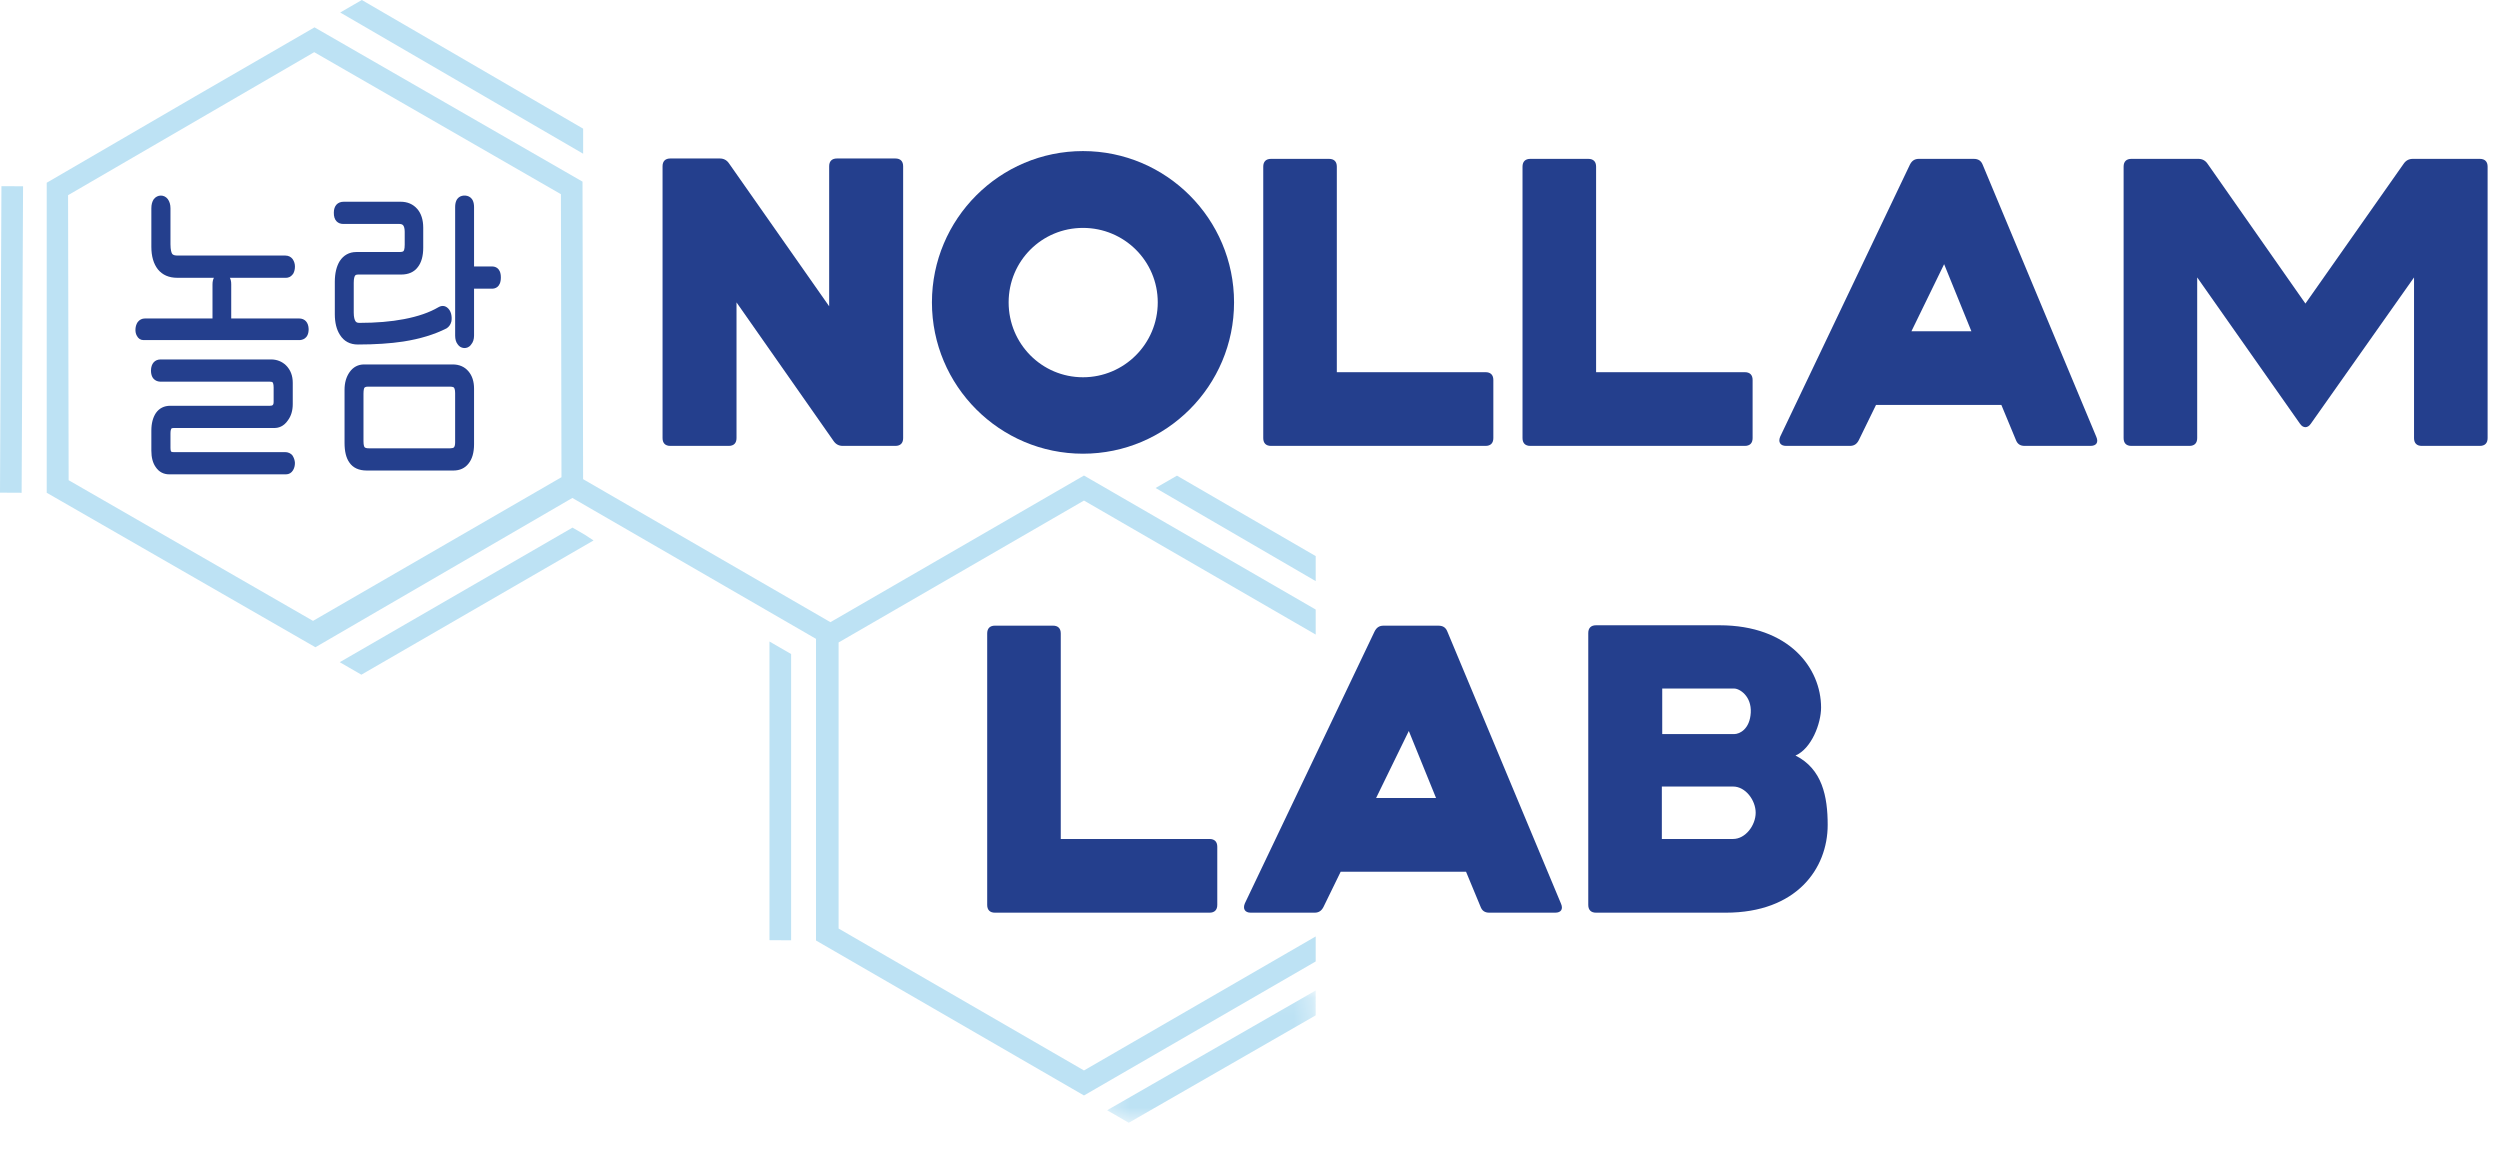 <?xml version="1.0" encoding="UTF-8"?>
<svg width="137px" height="63px" viewBox="0 0 137 63" version="1.1" xmlns="http://www.w3.org/2000/svg" xmlns:xlink="http://www.w3.org/1999/xlink">
    <!-- Generator: Sketch 43.1 (39012) - http://www.bohemiancoding.com/sketch -->
    <title>лого</title>
    <desc>Created with Sketch.</desc>
    <defs>
        <polygon id="path-1" points="0.267 7.334 11.698 7.334 11.698 0.083 0.267 0.083"></polygon>
    </defs>
    <g id="Symbols" stroke="none" stroke-width="1" fill="none" fill-rule="evenodd">
        <g id="лого">
            <g>
                <polygon id="Fill-1" fill="#BDE2F4" points="42.167 51.521 43.353 51.528 43.353 35.841 42.167 35.155"></polygon>
                <polygon id="Fill-2" fill="#BDE2F4" points="0 26.998 1.185 27.004 1.264 10.208 0.079 10.202"></polygon>
                <polygon id="Fill-3" fill="#BDE2F4" points="19.828 6.11161116e-05 18.644 0.685 31.956 8.424 31.956 7.051"></polygon>
                <g id="Group-41" transform="translate(2.44, 1.329)">
                    <path d="M13.188,23.447 L7.074,23.447 C6.974,23.447 6.943,23.422 6.938,23.416 C6.937,23.415 6.902,23.374 6.902,23.21 L6.902,22.427 C6.902,22.272 6.928,22.195 6.944,22.167 C6.967,22.133 7.034,22.125 7.085,22.125 L12.601,22.125 C12.807,22.125 13.103,22.052 13.336,21.707 C13.513,21.471 13.603,21.17 13.603,20.815 L13.603,19.646 C13.603,19.261 13.482,18.943 13.241,18.701 L13.239,18.697 C13.013,18.479 12.732,18.368 12.405,18.368 L6.368,18.368 C6.042,18.368 5.842,18.591 5.833,18.969 C5.833,19.542 6.233,19.586 6.356,19.586 L12.329,19.586 C12.417,19.586 12.482,19.602 12.498,19.62 C12.519,19.649 12.555,19.723 12.555,19.903 L12.555,20.703 C12.555,20.747 12.55,20.828 12.505,20.868 C12.48,20.894 12.425,20.908 12.35,20.908 L6.89,20.908 C6.555,20.908 6.292,21.039 6.105,21.301 C5.939,21.549 5.854,21.873 5.854,22.266 L5.854,23.371 C5.854,23.744 5.936,24.049 6.095,24.271 C6.268,24.529 6.524,24.665 6.835,24.665 L13.232,24.665 C13.397,24.665 13.534,24.584 13.619,24.439 C13.688,24.323 13.723,24.192 13.722,24.034 C13.713,23.895 13.674,23.769 13.587,23.629 C13.485,23.51 13.347,23.447 13.188,23.447" id="Fill-4" fill="#243F8D"></path>
                    <path d="M13.95,16.123 L10.231,16.123 L10.231,14.244 C10.231,14.093 10.202,13.979 10.157,13.894 L13.242,13.894 C13.349,13.894 13.503,13.856 13.637,13.655 C13.694,13.542 13.723,13.415 13.723,13.277 C13.723,13.131 13.683,12.997 13.594,12.865 C13.498,12.742 13.362,12.676 13.199,12.676 L7.27,12.676 C7.06,12.676 7.006,12.596 6.992,12.576 C6.958,12.522 6.902,12.382 6.902,12.053 L6.902,10.086 C6.902,9.882 6.852,9.712 6.751,9.577 C6.554,9.323 6.188,9.326 5.986,9.587 C5.898,9.717 5.854,9.884 5.854,10.086 L5.854,12.197 C5.854,12.713 5.974,13.129 6.212,13.431 L6.214,13.434 C6.463,13.739 6.819,13.894 7.27,13.894 L9.282,13.894 C9.235,13.982 9.205,14.101 9.205,14.26 L9.205,16.123 L5.508,16.123 C5.345,16.123 5.208,16.188 5.105,16.322 C5.034,16.428 4.993,16.552 4.984,16.695 C4.974,16.841 5.001,16.971 5.059,17.071 C5.136,17.224 5.265,17.308 5.421,17.308 L13.961,17.308 C14.081,17.308 14.474,17.265 14.474,16.707 L14.474,16.702 C14.463,16.339 14.268,16.123 13.95,16.123" id="Fill-6" fill="#243F8D"></path>
                    <path d="M23.015,17.744 C23.123,17.744 23.276,17.706 23.382,17.545 C23.486,17.423 23.538,17.26 23.538,17.062 L23.538,14.491 L24.526,14.491 C24.671,14.491 25.007,14.431 25.007,13.874 C25.007,13.332 24.671,13.273 24.526,13.273 L23.538,13.273 L23.538,10.019 C23.538,9.449 23.172,9.388 23.015,9.388 C22.86,9.388 22.502,9.449 22.502,10.02 L22.502,17.064 C22.502,17.257 22.548,17.417 22.633,17.528 C22.754,17.706 22.907,17.744 23.015,17.744" id="Fill-8" fill="#243F8D"></path>
                    <path d="M16.378,10.944 L19.457,10.944 C19.573,10.944 19.627,10.989 19.652,11.017 C19.708,11.086 19.738,11.21 19.738,11.375 L19.738,12.084 C19.738,12.356 19.686,12.413 19.67,12.431 C19.651,12.456 19.585,12.482 19.457,12.482 L17.085,12.482 C16.702,12.482 16.389,12.653 16.177,12.979 C15.999,13.268 15.908,13.65 15.908,14.115 L15.908,15.886 C15.908,16.352 16.003,16.736 16.189,17.022 C16.408,17.373 16.739,17.55 17.172,17.55 C18.113,17.55 18.95,17.495 19.661,17.387 C20.57,17.245 21.362,17.005 22.029,16.667 C22.158,16.588 22.249,16.464 22.294,16.296 C22.321,16.16 22.317,16.018 22.281,15.866 C22.24,15.716 22.164,15.598 22.055,15.516 C21.975,15.458 21.809,15.378 21.587,15.506 C21.102,15.793 20.468,16.013 19.702,16.159 C18.991,16.296 18.165,16.365 17.248,16.365 C17.116,16.365 17.066,16.314 17.035,16.265 C16.994,16.198 16.945,16.065 16.945,15.805 L16.945,14.164 C16.945,13.913 16.99,13.82 17.015,13.783 C17.026,13.763 17.055,13.716 17.183,13.716 L19.544,13.716 C19.95,13.716 20.26,13.576 20.461,13.302 C20.655,13.052 20.753,12.697 20.753,12.245 L20.753,11.149 C20.753,10.716 20.642,10.368 20.422,10.116 L20.421,10.116 C20.194,9.857 19.888,9.726 19.511,9.726 L16.399,9.726 C16.058,9.726 15.854,9.951 15.854,10.322 C15.849,10.531 15.9,10.693 16.005,10.801 C16.097,10.896 16.223,10.944 16.378,10.944" id="Fill-10" fill="#243F8D"></path>
                    <path d="M16.717,19.064 C16.534,19.323 16.441,19.649 16.441,20.032 L16.441,22.936 C16.441,23.412 16.528,23.765 16.704,24.014 C16.902,24.307 17.224,24.456 17.66,24.456 L22.407,24.456 C22.758,24.456 23.038,24.327 23.234,24.076 C23.436,23.826 23.538,23.469 23.538,23.017 L23.538,19.968 C23.538,19.577 23.435,19.257 23.23,19.018 C23.018,18.768 22.727,18.642 22.364,18.642 L17.519,18.642 C17.185,18.642 16.914,18.784 16.717,19.064 M17.727,19.859 L22.211,19.859 C22.368,19.859 22.421,19.896 22.435,19.91 C22.456,19.935 22.501,20.01 22.501,20.21 L22.501,22.92 C22.501,23.046 22.478,23.141 22.436,23.186 C22.405,23.218 22.331,23.238 22.232,23.238 L17.769,23.238 C17.655,23.238 17.572,23.217 17.54,23.179 C17.526,23.162 17.479,23.088 17.479,22.855 L17.479,20.242 C17.479,20.014 17.519,19.937 17.527,19.925 C17.539,19.909 17.575,19.859 17.727,19.859" id="Fill-12" fill="#243F8D"></path>
                    <path d="M34.294,23.106 L37.494,23.106 C37.771,23.106 37.921,22.956 37.921,22.678 L37.921,15.242 L43.233,22.828 C43.361,23.02 43.532,23.106 43.745,23.106 L46.625,23.106 C46.903,23.106 47.052,22.956 47.052,22.678 L47.052,7.783 C47.052,7.506 46.903,7.356 46.625,7.356 L43.425,7.356 C43.148,7.356 42.998,7.506 42.998,7.783 L42.998,15.455 L37.516,7.634 C37.388,7.442 37.217,7.356 37.003,7.356 L34.294,7.356 C34.017,7.356 33.868,7.506 33.868,7.783 L33.868,22.678 C33.868,22.956 34.017,23.106 34.294,23.106" id="Fill-14" fill="#243F8D"></path>
                    <path d="M56.908,23.534 C61.474,23.534 65.186,19.816 65.186,15.242 C65.186,10.668 61.474,6.95 56.908,6.95 C52.343,6.95 48.63,10.668 48.63,15.242 C48.63,19.816 52.343,23.534 56.908,23.534 M56.908,11.16 C59.17,11.16 61.005,12.977 61.005,15.242 C61.005,17.507 59.17,19.345 56.908,19.345 C54.647,19.345 52.833,17.507 52.833,15.242 C52.833,12.977 54.647,11.16 56.908,11.16" id="Fill-16" fill="#243F8D"></path>
                    <path d="M67.212,23.106 L78.968,23.106 C79.245,23.106 79.395,22.956 79.395,22.678 L79.395,19.494 C79.395,19.217 79.245,19.067 78.968,19.067 L70.818,19.067 L70.818,7.805 C70.818,7.527 70.669,7.377 70.391,7.377 L67.212,7.377 C66.935,7.377 66.786,7.527 66.786,7.805 L66.786,22.678 C66.786,22.956 66.935,23.106 67.212,23.106" id="Fill-18" fill="#243F8D"></path>
                    <path d="M81.421,23.106 L93.175,23.106 C93.454,23.106 93.603,22.956 93.603,22.678 L93.603,19.494 C93.603,19.217 93.454,19.067 93.175,19.067 L85.026,19.067 L85.026,7.805 C85.026,7.527 84.877,7.377 84.599,7.377 L81.421,7.377 C81.144,7.377 80.994,7.527 80.994,7.805 L80.994,22.678 C80.994,22.956 81.144,23.106 81.421,23.106" id="Fill-20" fill="#243F8D"></path>
                    <path d="M106.211,7.698 C106.126,7.484 105.976,7.377 105.72,7.377 L102.712,7.377 C102.477,7.377 102.328,7.484 102.221,7.698 L95.117,22.594 C94.989,22.892 95.117,23.106 95.437,23.106 L98.936,23.106 C99.17,23.106 99.32,22.999 99.426,22.785 L100.365,20.862 L107.235,20.862 L108.024,22.764 C108.11,22.999 108.259,23.106 108.515,23.106 L112.12,23.106 C112.44,23.106 112.568,22.914 112.44,22.614 L106.211,7.698 Z M102.307,16.823 L104.098,13.147 L105.592,16.823 L102.307,16.823 Z" id="Fill-22" fill="#243F8D"></path>
                    <path d="M133.454,7.377 L129.785,7.377 C129.571,7.377 129.401,7.462 129.273,7.655 L123.897,15.306 L118.541,7.655 C118.413,7.462 118.243,7.377 118.029,7.377 L114.36,7.377 C114.082,7.377 113.934,7.527 113.934,7.804 L113.934,22.678 C113.934,22.956 114.082,23.106 114.36,23.106 L117.539,23.106 C117.816,23.106 117.966,22.956 117.966,22.678 L117.966,13.874 L123.597,21.888 C123.768,22.145 124.024,22.145 124.195,21.888 L129.849,13.874 L129.849,22.678 C129.849,22.956 129.998,23.106 130.275,23.106 L133.454,23.106 C133.732,23.106 133.881,22.956 133.881,22.678 L133.881,7.804 C133.881,7.527 133.732,7.377 133.454,7.377" id="Fill-24" fill="#243F8D"></path>
                    <g id="Group-28" transform="translate(57.962, 52.865)">
                        <mask id="mask-2" fill="white">
                            <use xlink:href="#path-1"></use>
                        </mask>
                        <g id="Clip-27"></g>
                        <polygon id="Fill-26" fill="#BDE2F4" mask="url(#mask-2)" points="0.267 6.648 1.454 7.334 11.698 1.447 11.698 0.083"></polygon>
                    </g>
                    <polygon id="Fill-29" fill="#BDE2F4" points="60.886 25.413 69.66 30.516 69.66 29.145 62.057 24.737"></polygon>
                    <path d="M43.515,49.555 L43.515,33.878 L56.962,26.101 L69.66,33.445 L69.66,32.074 L58.508,25.624 L58.429,25.578 L56.962,24.73 L43.067,32.766 L29.514,24.929 L29.482,8.625 L14.795,0.17 L8.233,3.965 L0.12,8.685 L0.12,25.674 L14.844,34.14 L28.925,25.959 L42.277,33.68 L42.277,50.21 L56.962,58.703 L69.66,51.359 L69.66,49.988 L56.962,57.332 L43.515,49.555 Z M1.29,9.367 L14.779,1.53 L28.298,9.313 L28.329,24.822 L14.713,32.695 L1.321,24.986 L1.29,9.367 Z" id="Fill-31" fill="#BDE2F4"></path>
                    <path d="M55.263,32.957 L52.084,32.957 C51.807,32.957 51.658,33.107 51.658,33.385 L51.658,48.259 C51.658,48.536 51.807,48.686 52.084,48.686 L63.84,48.686 C64.117,48.686 64.267,48.536 64.267,48.259 L64.267,45.074 C64.267,44.797 64.117,44.647 63.84,44.647 L55.69,44.647 L55.69,33.385 C55.69,33.107 55.541,32.957 55.263,32.957" id="Fill-33" fill="#243F8D"></path>
                    <path d="M81.226,43.698 L76.874,33.278 C76.789,33.064 76.64,32.958 76.384,32.958 L73.376,32.958 C73.141,32.958 72.992,33.064 72.885,33.278 L70.559,38.156 L65.78,48.173 C65.653,48.473 65.78,48.686 66.101,48.686 L69.599,48.686 C69.834,48.686 69.983,48.579 70.09,48.366 L70.559,47.405 L71.029,46.442 L77.899,46.442 L78.688,48.344 C78.773,48.579 78.922,48.686 79.178,48.686 L81.226,48.686 L82.784,48.686 C83.104,48.686 83.232,48.494 83.104,48.195 L81.226,43.698 Z M72.97,42.403 L74.763,38.728 L76.256,42.403 L72.97,42.403 Z" id="Fill-35" fill="#243F8D"></path>
                    <path d="M95.952,40.074 C96.827,39.699 97.355,38.322 97.355,37.445 C97.355,35.287 95.606,32.936 91.787,32.936 L85.024,32.936 C84.746,32.936 84.597,33.086 84.597,33.363 L84.597,48.259 C84.597,48.536 84.746,48.686 85.024,48.686 L92.128,48.686 C96.011,48.686 97.717,46.271 97.717,43.878 C97.717,42.317 97.42,40.811 95.952,40.074 L95.952,40.074 Z M88.65,36.403 L92.592,36.403 C92.89,36.403 93.552,36.816 93.502,37.723 C93.453,38.63 92.89,38.899 92.592,38.899 L88.65,38.899 L88.65,36.403 Z M92.533,44.647 L88.629,44.647 L88.629,41.773 L92.533,41.773 C93.216,41.773 93.771,42.526 93.771,43.209 C93.771,43.893 93.216,44.647 92.533,44.647 L92.533,44.647 Z" id="Fill-37" fill="#243F8D"></path>
                    <polygon id="Fill-39" fill="#BDE2F4" points="29.621 27.982 28.933 27.584 16.178 34.959 17.363 35.644 30.086 28.288"></polygon>
                </g>
            </g>
        </g>
    </g>
</svg>
